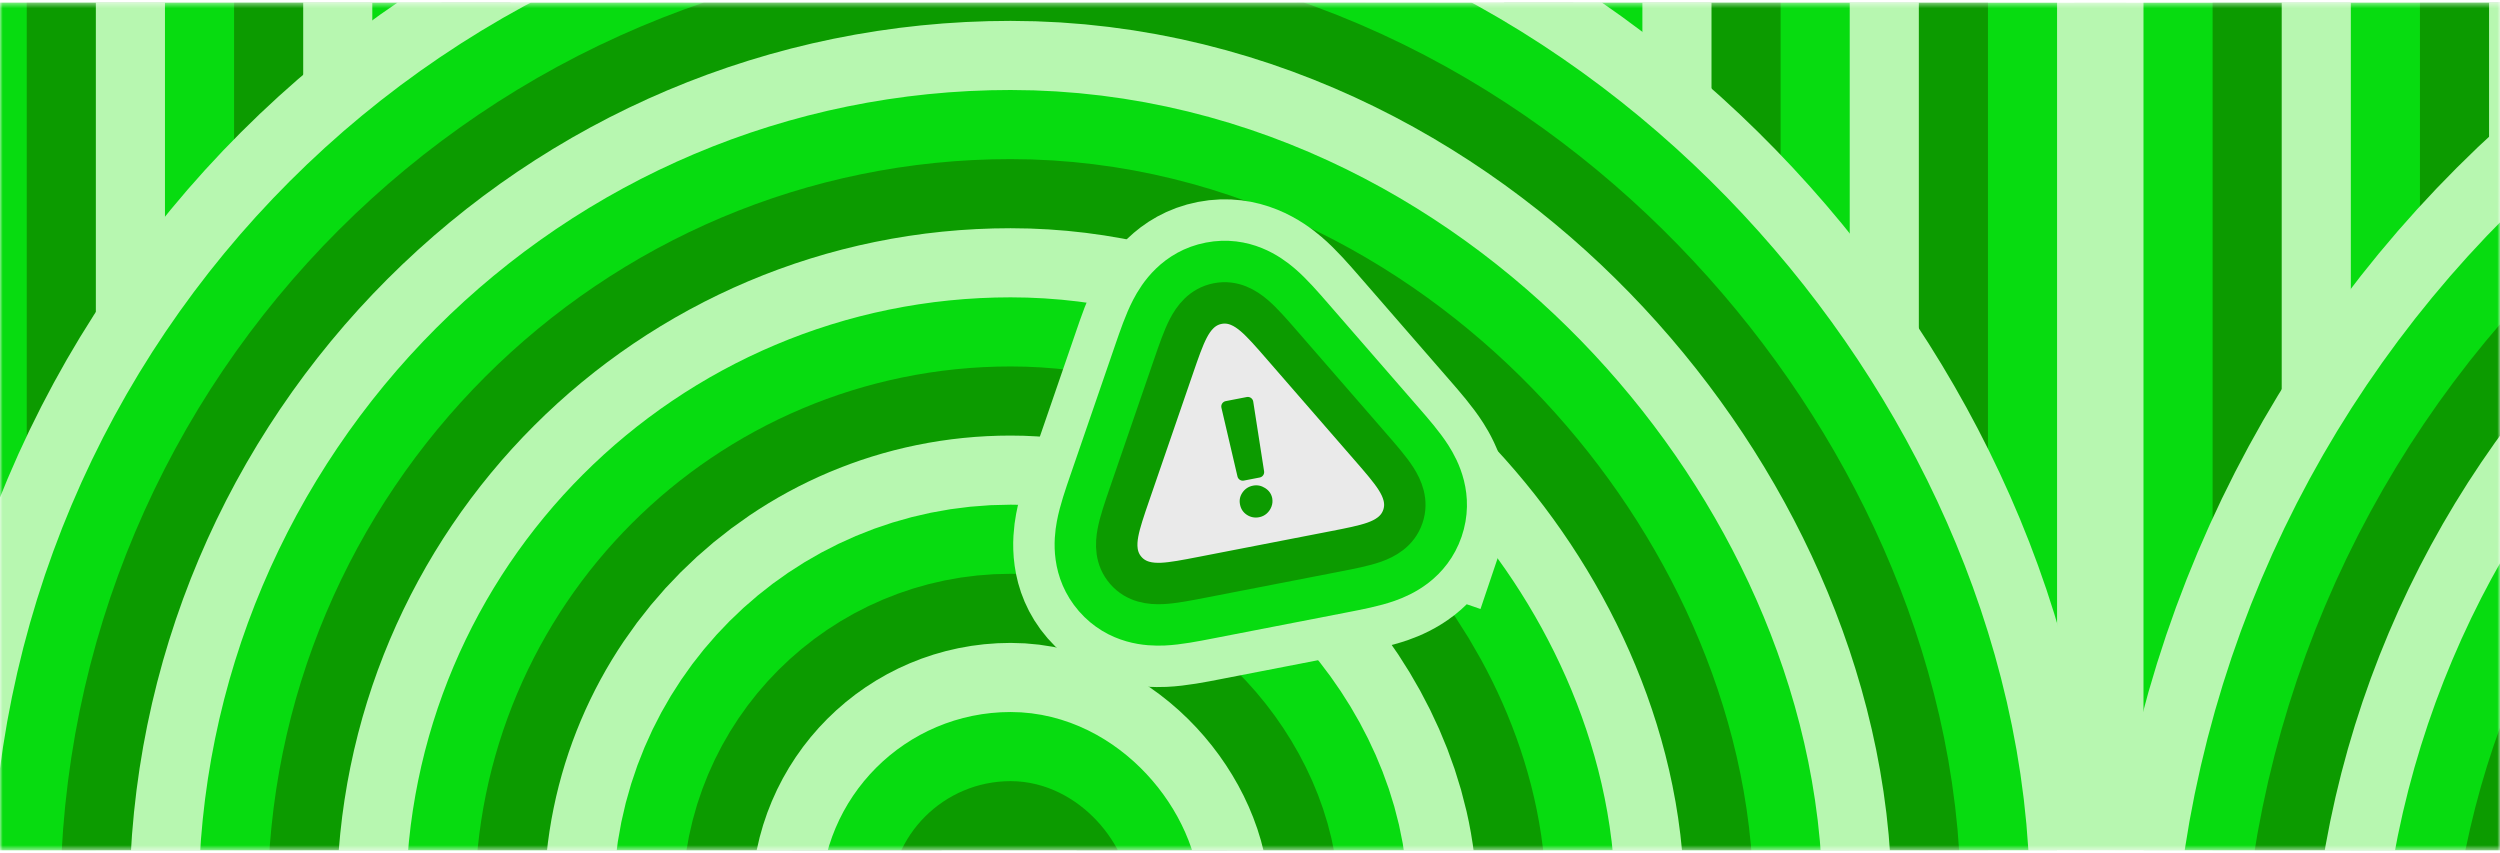
<svg width="457" height="156" viewBox="0 0 457 156" fill="none" xmlns="http://www.w3.org/2000/svg">
    <g clip-path="url(#clip0_1944_5886)">
        <mask id="mask0_1944_5886" style="mask-type:alpha" maskUnits="userSpaceOnUse" x="0" y="0" width="457" height="156">
            <rect y="0.456" width="457" height="155" fill="#313131"/>
        </mask>
        <g mask="url(#mask0_1944_5886)">
            <rect x="94.755" y="-94.755" width="992.436" height="257.438" rx="126.34" transform="matrix(-3.43675e-08 1 -1 4.02422e-06 636.633 -340.458)" fill="black" stroke="#B7F7B0" stroke-width="189.509"/>
            <rect x="88.438" y="-88.438" width="979.802" height="244.804" rx="120.023" transform="matrix(-3.43675e-08 1 -1 4.02422e-06 636.633 -327.824)" fill="black" stroke="#07DC10" stroke-width="176.875"/>
            <rect x="82.121" y="-82.121" width="967.168" height="232.17" rx="113.706" transform="matrix(-3.43675e-08 1 -1 4.02422e-06 636.633 -315.19)" fill="black" stroke="#0C9B00" stroke-width="164.242"/>
            <rect x="75.804" y="-75.804" width="954.534" height="219.536" rx="107.389" transform="matrix(-3.43675e-08 1 -1 4.02422e-06 636.633 -302.556)" fill="black" stroke="#B7F7B0" stroke-width="151.608"/>
            <rect x="69.487" y="-69.487" width="941.9" height="206.902" rx="101.072" transform="matrix(-3.43675e-08 1 -1 4.02422e-06 636.633 -289.922)" fill="black" stroke="#07DC10" stroke-width="138.974"/>
            <rect x="63.17" y="-63.17" width="929.266" height="194.268" rx="94.755" transform="matrix(-3.43675e-08 1 -1 4.02422e-06 636.633 -277.288)" fill="black" stroke="#0C9B00" stroke-width="126.34"/>
            <rect x="56.853" y="-56.853" width="916.632" height="181.634" rx="88.438" transform="matrix(-3.43675e-08 1 -1 4.02422e-06 636.633 -264.654)" fill="black" stroke="#B7F7B0" stroke-width="113.706"/>
            <rect x="94.755" y="-94.755" width="992.436" height="257.438" rx="126.34" transform="matrix(-3.43675e-08 1 -1 4.02422e-06 199.156 -340.458)" fill="black" stroke="#B7F7B0" stroke-width="189.509"/>
            <rect x="88.438" y="-88.438" width="979.802" height="244.804" rx="120.023" transform="matrix(-3.43675e-08 1 -1 4.02422e-06 199.156 -327.824)" fill="black" stroke="#07DC10" stroke-width="176.875"/>
            <rect x="82.121" y="-82.121" width="967.168" height="232.17" rx="113.706" transform="matrix(-3.43675e-08 1 -1 4.02422e-06 199.156 -315.19)" fill="black" stroke="#0C9B00" stroke-width="164.242"/>
            <rect x="75.804" y="-75.804" width="954.534" height="219.536" rx="107.389" transform="matrix(-3.43675e-08 1 -1 4.02422e-06 199.156 -302.556)" fill="black" stroke="#B7F7B0" stroke-width="151.608"/>
            <rect x="69.487" y="-69.487" width="941.9" height="206.902" rx="101.072" transform="matrix(-3.43675e-08 1 -1 4.02422e-06 199.156 -289.922)" fill="black" stroke="#07DC10" stroke-width="138.974"/>
            <rect x="63.17" y="-63.17" width="929.266" height="194.268" rx="94.755" transform="matrix(-3.43675e-08 1 -1 4.02422e-06 199.156 -277.288)" fill="black" stroke="#0C9B00" stroke-width="126.34"/>
            <rect x="56.853" y="-56.853" width="916.632" height="181.634" rx="88.438" transform="matrix(-3.43675e-08 1 -1 4.02422e-06 199.156 -264.654)" fill="black" stroke="#B7F7B0" stroke-width="113.706"/>
            <rect x="50.536" y="-50.536" width="903.998" height="169" rx="82.121" transform="matrix(-3.43675e-08 1 -1 4.02422e-06 199.156 -252.02)" fill="black" stroke="#07DC10" stroke-width="101.072"/>
            <rect x="44.219" y="-44.219" width="891.364" height="156.366" rx="75.804" transform="matrix(-3.43675e-08 1 -1 4.02422e-06 199.156 -239.385)" fill="black" stroke="#0C9B00" stroke-width="88.438"/>
            <rect x="37.902" y="-37.902" width="878.73" height="143.732" rx="69.487" transform="matrix(-3.43675e-08 1 -1 4.02422e-06 199.156 -226.752)" fill="black" stroke="#B7F7B0" stroke-width="75.804"/>
            <rect x="31.585" y="-31.585" width="866.096" height="131.098" rx="63.17" transform="matrix(-3.43675e-08 1 -1 4.02422e-06 199.156 -214.118)" fill="black" stroke="#07DC10" stroke-width="63.17"/>
            <rect x="25.268" y="-25.268" width="853.463" height="118.464" rx="56.853" transform="matrix(-3.43675e-08 1 -1 4.02422e-06 199.156 -201.484)" fill="black" stroke="#0C9B00" stroke-width="50.536"/>
            <rect x="18.951" y="-18.951" width="840.829" height="105.83" rx="50.536" transform="matrix(-3.43675e-08 1 -1 4.02422e-06 199.156 -188.85)" fill="black" stroke="#B7F7B0" stroke-width="37.902"/>
            <rect x="12.634" y="-12.634" width="828.195" height="93.196" rx="44.219" transform="matrix(-3.43675e-08 1 -1 4.02422e-06 199.156 -176.216)" fill="black" stroke="#07DC10" stroke-width="25.268"/>
            <rect x="6.317" y="-6.317" width="815.561" height="80.562" rx="37.902" transform="matrix(-3.43675e-08 1 -1 4.02422e-06 199.156 -163.582)" fill="#EAEAEA" stroke="#0C9B00" stroke-width="12.634"/>
            <rect x="-94.755" y="-94.755" width="208.438" height="379.438" rx="104.219" transform="matrix(1 0 4.07982e-06 1 175.273 155.426)" fill="black" stroke="#B7F7B0" stroke-width="189.509"/>
            <rect x="-88.438" y="-88.438" width="195.804" height="366.804" rx="97.902" transform="matrix(1 0 4.07982e-06 1 175.273 155.426)" fill="black" stroke="#07DC10" stroke-width="176.875"/>
            <rect x="-82.121" y="-82.121" width="183.17" height="354.17" rx="91.585" transform="matrix(1 0 4.07982e-06 1 175.273 155.426)" fill="black" stroke="#0C9B00" stroke-width="164.242"/>
            <rect x="-75.804" y="-75.804" width="170.536" height="341.536" rx="85.268" transform="matrix(1 0 4.07982e-06 1 175.273 155.426)" fill="black" stroke="#B7F7B0" stroke-width="151.608"/>
            <rect x="-69.487" y="-69.487" width="157.902" height="328.902" rx="78.951" transform="matrix(1 0 4.07982e-06 1 175.273 155.426)" fill="black" stroke="#07DC10" stroke-width="138.974"/>
            <rect x="-63.17" y="-63.17" width="145.268" height="316.268" rx="72.634" transform="matrix(1 0 4.07982e-06 1 175.273 155.426)" fill="black" stroke="#0C9B00" stroke-width="126.34"/>
            <rect x="-56.853" y="-56.853" width="132.634" height="303.634" rx="66.317" transform="matrix(1 0 4.07982e-06 1 175.273 155.426)" fill="black" stroke="#B7F7B0" stroke-width="113.706"/>
            <rect x="-50.536" y="-50.536" width="120" height="291" rx="60" transform="matrix(1 0 4.07982e-06 1 175.273 155.426)" fill="black" stroke="#07DC10" stroke-width="101.072"/>
            <rect x="-44.219" y="-44.219" width="107.366" height="278.366" rx="53.683" transform="matrix(1 0 4.07982e-06 1 175.274 155.426)" fill="black" stroke="#0C9B00" stroke-width="88.438"/>
            <rect x="-37.902" y="-37.902" width="94.732" height="265.732" rx="47.366" transform="matrix(1 0 4.07982e-06 1 175.273 155.426)" fill="black" stroke="#B7F7B0" stroke-width="75.804"/>
            <rect x="-31.585" y="-31.585" width="82.098" height="253.098" rx="41.049" transform="matrix(1 0 4.07982e-06 1 175.273 155.426)" fill="black" stroke="#07DC10" stroke-width="63.17"/>
            <rect x="-25.268" y="-25.268" width="69.464" height="240.464" rx="34.732" transform="matrix(1 0 4.07982e-06 1 175.273 155.426)" fill="black" stroke="#0C9B00" stroke-width="50.536"/>
            <rect x="-18.951" y="-18.951" width="56.83" height="227.83" rx="28.415" transform="matrix(1 0 4.07982e-06 1 175.273 155.426)" fill="black" stroke="#B7F7B0" stroke-width="37.902"/>
            <rect x="-12.634" y="-12.634" width="44.197" height="215.196" rx="22.098" transform="matrix(1 0 4.07982e-06 1 175.273 155.426)" fill="black" stroke="#07DC10" stroke-width="25.268"/>
            <rect x="-6.317" y="-6.317" width="31.562" height="202.562" rx="15.781" transform="matrix(1 0 4.07982e-06 1 175.273 155.426)" fill="#EAEAEA" stroke="#0C9B00" stroke-width="12.634"/>
            <rect x="-94.755" y="-94.755" width="568.437" height="379.438" rx="126.34" transform="matrix(1 0 4.07982e-06 1 573.846 155.426)" fill="black" stroke="#B7F7B0" stroke-width="189.509"/>
            <rect x="-88.438" y="-88.438" width="555.803" height="366.804" rx="120.023" transform="matrix(1 0 4.07982e-06 1 573.846 155.426)" fill="black" stroke="#07DC10" stroke-width="176.875"/>
            <rect x="-82.121" y="-82.121" width="543.169" height="354.17" rx="113.706" transform="matrix(1 0 4.07982e-06 1 573.846 155.426)" fill="black" stroke="#0C9B00" stroke-width="164.242"/>
            <rect x="-75.804" y="-75.804" width="530.535" height="341.536" rx="107.389" transform="matrix(1 0 4.07982e-06 1 573.846 155.426)" fill="black" stroke="#B7F7B0" stroke-width="151.608"/>
            <rect x="-69.487" y="-69.487" width="517.901" height="328.902" rx="101.072" transform="matrix(1 0 4.07982e-06 1 573.846 155.426)" fill="black" stroke="#07DC10" stroke-width="138.974"/>
            <rect x="-63.17" y="-63.17" width="505.267" height="316.268" rx="94.755" transform="matrix(1 0 4.07982e-06 1 573.846 155.426)" fill="black" stroke="#0C9B00" stroke-width="126.34"/>
            <g filter="url(#filter0_dd_1944_5886)">
                <path d="M252.858 87.195L263.595 90.892C265.683 84.828 263.106 79.833 261.572 77.431C260.189 75.265 258.17 72.945 256.467 70.989C256.35 70.854 256.234 70.721 256.12 70.59L240.211 52.289C240.097 52.158 239.982 52.025 239.865 51.89C238.165 49.932 236.148 47.609 234.196 45.938C232.03 44.085 227.443 40.837 221.147 42.061C214.851 43.285 211.814 48.014 210.501 50.544C209.316 52.824 208.317 55.733 207.474 58.186C207.416 58.355 207.359 58.522 207.302 58.686L199.408 81.614C199.351 81.778 199.294 81.945 199.235 82.113C198.389 84.565 197.386 87.473 196.915 89.999C196.393 92.801 195.874 98.397 200.082 103.238C204.29 108.079 209.904 108.344 212.751 108.217C215.319 108.102 218.338 107.513 220.883 107.016C221.058 106.982 221.232 106.948 221.402 106.915L245.205 102.288C245.376 102.255 245.549 102.222 245.724 102.188C248.27 101.695 251.29 101.11 253.714 100.254C256.401 99.306 261.507 96.957 263.595 90.892L252.858 87.195Z" fill="#EAEAEA" stroke="#B7F7B0" stroke-width="22.711"/>
                <path d="M221.869 45.777C217.294 46.666 214.997 50.099 213.86 52.288C212.811 54.308 211.899 56.96 211.023 59.506C210.976 59.644 210.929 59.781 210.881 59.918L202.987 82.846C202.94 82.983 202.892 83.12 202.845 83.258C201.967 85.804 201.053 88.455 200.636 90.692C200.184 93.118 199.881 97.237 202.939 100.755C205.997 104.272 210.118 104.545 212.583 104.435C214.856 104.334 217.609 103.798 220.252 103.283C220.395 103.255 220.538 103.227 220.68 103.2L244.483 98.573C244.625 98.545 244.768 98.517 244.911 98.49C247.554 97.977 250.308 97.443 252.454 96.685C254.78 95.864 258.499 94.067 260.016 89.66C261.534 85.253 259.71 81.547 258.382 79.468C257.157 77.55 255.316 75.434 253.549 73.402C253.454 73.292 253.358 73.183 253.263 73.073L237.355 54.773C237.26 54.663 237.164 54.553 237.069 54.444C235.303 52.411 233.464 50.293 231.735 48.814C229.86 47.209 226.444 44.888 221.869 45.777Z" fill="#EAEAEA" stroke="#07DC10" stroke-width="15.141"/>
                <path d="M222.591 49.492C219.737 50.047 218.18 52.182 217.219 54.033C216.304 55.795 215.475 58.203 214.551 60.888C214.521 60.975 214.491 61.063 214.46 61.151L206.566 84.078C206.535 84.166 206.505 84.254 206.475 84.341C205.55 87.026 204.721 89.434 204.357 91.386C203.975 93.436 203.888 96.077 205.796 98.271C207.703 100.466 210.331 100.747 212.414 100.654C214.398 100.565 216.897 100.079 219.684 99.537C219.775 99.519 219.866 99.502 219.958 99.484L243.761 94.857C243.852 94.839 243.943 94.822 244.034 94.804C246.821 94.262 249.321 93.777 251.193 93.116C253.159 92.422 255.491 91.177 256.437 88.427C257.384 85.678 256.313 83.262 255.191 81.505C254.123 79.831 252.452 77.909 250.589 75.766L250.406 75.557L234.498 57.256C234.437 57.186 234.376 57.116 234.315 57.046C232.453 54.903 230.782 52.981 229.274 51.69C227.689 50.334 225.446 48.938 222.591 49.492Z" fill="#EAEAEA" stroke="#0C9B00" stroke-width="7.57"/>
                <path d="M227.911 66.577C228.467 66.469 229.002 66.844 229.09 67.404L231.076 80.152C231.159 80.683 230.807 81.185 230.279 81.287L227.374 81.852C226.847 81.955 226.332 81.621 226.21 81.098L223.276 68.534C223.147 67.982 223.503 67.433 224.059 67.325L227.911 66.577ZM230.183 88.547C229.37 88.705 228.617 88.56 227.927 88.113C227.241 87.657 226.823 87.023 226.673 86.212C226.513 85.424 226.665 84.694 227.131 84.022C227.604 83.348 228.247 82.932 229.061 82.774C229.832 82.624 230.567 82.772 231.265 83.219C231.97 83.663 232.402 84.279 232.563 85.067C232.661 85.609 232.612 86.128 232.418 86.625C232.229 87.115 231.94 87.534 231.549 87.883C231.157 88.225 230.702 88.446 230.183 88.547Z" fill="#0C9B00"/>
            </g>
        </g>
    </g>
    <defs>
        <filter id="filter0_dd_1944_5886" x="173.218" y="22.43" width="114.527" height="113.164" filterUnits="userSpaceOnUse" color-interpolation-filters="sRGB">
            <feFlood flood-opacity="0" result="BackgroundImageFix"/>
            <feColorMatrix in="SourceAlpha" type="matrix" values="0 0 0 0 0 0 0 0 0 0 0 0 0 0 0 0 0 0 127 0" result="hardAlpha"/>
            <feOffset dy="2"/>
            <feGaussianBlur stdDeviation="1"/>
            <feComposite in2="hardAlpha" operator="out"/>
            <feColorMatrix type="matrix" values="0 0 0 0 0 0 0 0 0 0 0 0 0 0 0 0 0 0 0.03 0"/>
            <feBlend mode="normal" in2="BackgroundImageFix" result="effect1_dropShadow_1944_5886"/>
            <feColorMatrix in="SourceAlpha" type="matrix" values="0 0 0 0 0 0 0 0 0 0 0 0 0 0 0 0 0 0 127 0" result="hardAlpha"/>
            <feOffset dy="4"/>
            <feGaussianBlur stdDeviation="6"/>
            <feComposite in2="hardAlpha" operator="out"/>
            <feColorMatrix type="matrix" values="0 0 0 0 0 0 0 0 0 0 0 0 0 0 0 0 0 0 0.02 0"/>
            <feBlend mode="normal" in2="effect1_dropShadow_1944_5886" result="effect2_dropShadow_1944_5886"/>
            <feBlend mode="normal" in="SourceGraphic" in2="effect2_dropShadow_1944_5886" result="shape"/>
        </filter>
        <clipPath id="clip0_1944_5886">
            <rect width="457" height="155" fill="white" transform="translate(0 0.456)"/>
        </clipPath>
    </defs>
</svg>
